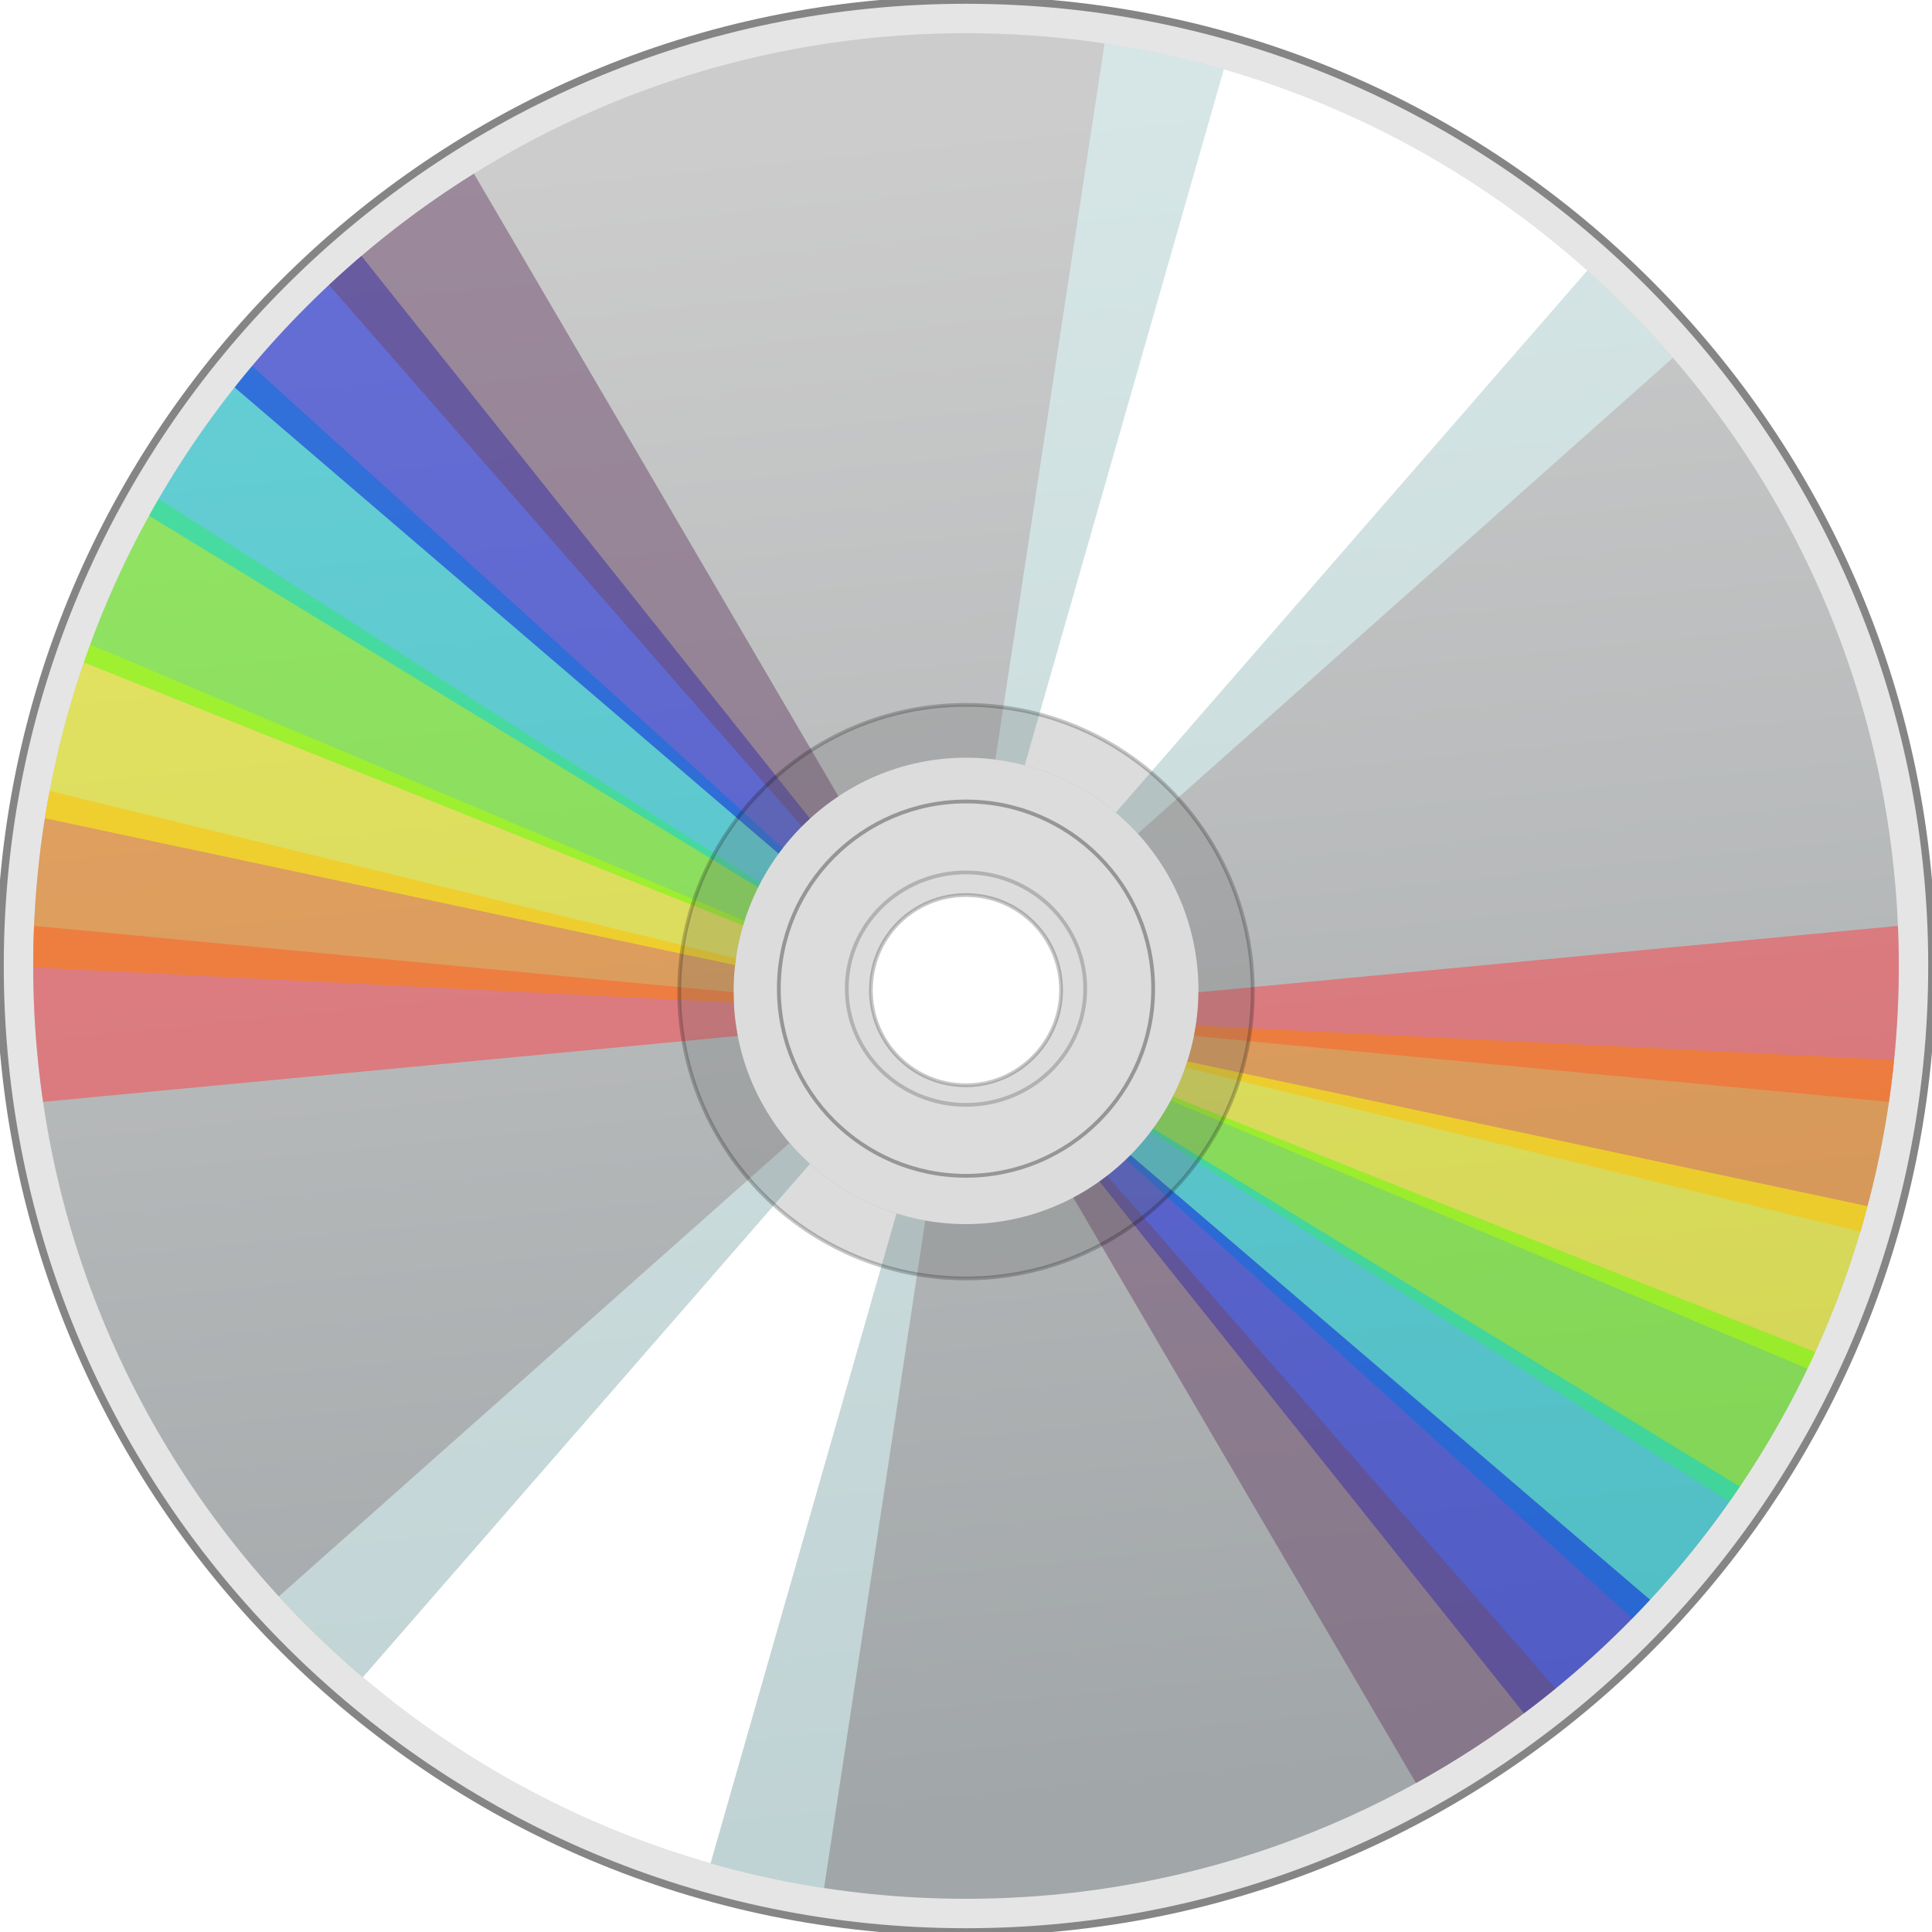 <?xml version="1.0" encoding="utf-8"?>
<!-- Generator: Adobe Illustrator 25.4.1, SVG Export Plug-In . SVG Version: 6.00 Build 0)  -->
<svg version="1.1" id="레이어_1" xmlns="http://www.w3.org/2000/svg" xmlns:xlink="http://www.w3.org/1999/xlink" x="0px"
	 y="0px" viewBox="0 0 128 128" style="enable-background:new 0 0 128 128;" xml:space="preserve">
<style type="text/css">
	.st0{fill:#E5E5E5;stroke:#858585;stroke-width:0.5;}
	.st1{fill:url(#SVGID_1_);}
	
		.st2{opacity:0.5;clip-path:url(#SVGID_00000136374195359095344390000001167231200304875687_);filter:url(#Gaussian_Blur);enable-background:new    ;}
	.st3{fill:#FF3D45;}
	
		.st4{opacity:0.5;clip-path:url(#SVGID_00000006698141705344612210000005804790968431261883_);filter:url(#Gaussian_Blur);enable-background:new    ;}
	.st5{fill:#E0FFFF;}
	.st6{clip-path:url(#SVGID_00000087413443036355500760000011524424886670336139_);filter:url(#Gaussian_Blur);}
	.st7{fill:#FFFFFF;}
	
		.st8{opacity:0.5;clip-path:url(#SVGID_00000129920558601925156050000007716609382035195800_);filter:url(#Gaussian_Blur);enable-background:new    ;}
	.st9{fill:#FF8000;}
	
		.st10{opacity:0.5;clip-path:url(#SVGID_00000059302101599959944710000009977082556325342353_);filter:url(#Gaussian_Blur);enable-background:new    ;}
	.st11{fill:#FFFF00;}
	
		.st12{opacity:0.5;clip-path:url(#SVGID_00000008871295270397621010000017736571402444375481_);filter:url(#Gaussian_Blur);enable-background:new    ;}
	.st13{fill:#5EFF00;}
	
		.st14{opacity:0.5;clip-path:url(#SVGID_00000054263432221151615760000009525984942131223428_);filter:url(#Gaussian_Blur);enable-background:new    ;}
	.st15{fill:#00D3DF;}
	
		.st16{opacity:0.5;clip-path:url(#SVGID_00000026158446569642644940000002444875513750586521_);filter:url(#Gaussian_Blur);enable-background:new    ;}
	.st17{fill:#0012DF;}
	
		.st18{opacity:0.5;clip-path:url(#SVGID_00000183227375250903300000000007624364222586482560_);filter:url(#Gaussian_Blur);enable-background:new    ;}
	.st19{fill:#6B476B;}
	.st20{opacity:0.22;fill:#636363;stroke:#000000;stroke-width:0.25;enable-background:new    ;}
	.st21{opacity:0.5;fill:none;stroke:#505050;stroke-width:0.25;enable-background:new    ;}
	.st22{opacity:0.3;fill:none;stroke:#505050;stroke-width:0.25;enable-background:new    ;}
</style>
<filter  id="Gaussian_Blur">
	<feGaussianBlur  in="SourceGraphic" stdDeviation="3"></feGaussianBlur>
</filter>
<g>
	<g id="Layer_3_copy">
		<g>
			<path class="st0" d="M64,0C28.7,0,0,28.7,0,64c0,35.3,28.7,64,64,64c35.3,0,64-28.7,64-64C128,28.7,99.3,0,64,0z M64,81.7
				c-8.8,0-16-7.2-16-16c0-8.8,7.2-16,16-16c8.8,0,16,7.2,16,16S72.8,81.7,64,81.7z"/>
		</g>
	</g>
	<g id="Layer_1">
		<g>
			
				<linearGradient id="SVGID_1_" gradientUnits="userSpaceOnUse" x1="58.407" y1="121.346" x2="69.637" y2="10.211" gradientTransform="matrix(1 0 0 -1 0 130)">
				<stop  offset="0" style="stop-color:#CCCCCC"/>
				<stop  offset="1" style="stop-color:#A1A6A8"/>
			</linearGradient>
			<path class="st1" d="M64,2.2C29.9,2.2,2.2,29.9,2.2,64s27.7,61.8,61.8,61.8s61.8-27.7,61.8-61.8S98.1,2.2,64,2.2z M64,81.1
				c-8.5,0-15.4-6.9-15.4-15.4S55.5,50.2,64,50.2c8.5,0,15.4,6.9,15.4,15.4S72.5,81.1,64,81.1z"/>
		</g>
		<g>
			<g>
				<g>
					<defs>
						<path id="SVGID_00000088116012605240205060000006960488203893870480_" d="M64,2.2C29.9,2.2,2.2,29.9,2.2,64
							s27.7,61.8,61.8,61.8s61.8-27.7,61.8-61.8S98.1,2.2,64,2.2z M64,81.1c-8.5,0-15.4-6.9-15.4-15.4S55.5,50.2,64,50.2
							c8.5,0,15.4,6.9,15.4,15.4S72.5,81.1,64,81.1z"/>
					</defs>
					<clipPath id="SVGID_00000068659624048078594990000011055428565643969720_">
						<use xlink:href="#SVGID_00000088116012605240205060000006960488203893870480_"  style="overflow:visible;"/>
					</clipPath>
					
						<g style="opacity:0.5;clip-path:url(#SVGID_00000068659624048078594990000011055428565643969720_);filter:url(#Gaussian_Blur);enable-background:new    ;">
						<polygon class="st3" points="169.4,77.2 64,67.2 -41.4,77.2 -41.4,57.2 64,67.2 169.4,57.2 						"/>
					</g>
				</g>
				<g>
					<defs>
						<path id="SVGID_00000172437629490569815530000017288217222672952448_" d="M64,2.2C29.9,2.2,2.2,29.9,2.2,64
							s27.7,61.8,61.8,61.8s61.8-27.7,61.8-61.8S98.1,2.2,64,2.2z M64,81.1c-8.5,0-15.4-6.9-15.4-15.4S55.5,50.2,64,50.2
							c8.5,0,15.4,6.9,15.4,15.4S72.5,81.1,64,81.1z"/>
					</defs>
					<clipPath id="SVGID_00000048469730085072987830000004285118449926865077_">
						<use xlink:href="#SVGID_00000172437629490569815530000017288217222672952448_"  style="overflow:visible;"/>
					</clipPath>
					
						<g style="opacity:0.5;clip-path:url(#SVGID_00000048469730085072987830000004285118449926865077_);filter:url(#Gaussian_Blur);enable-background:new    ;">
						<polygon class="st5" points="-20.2,140.1 63.6,65.7 80.5,-45.1 147.4,-8.8 63.6,65.7 46.8,176.5 						"/>
					</g>
				</g>
				<g>
					<defs>
						<path id="SVGID_00000151508560121758496630000015865138823957320609_" d="M64,2.2C29.9,2.2,2.2,29.9,2.2,64
							s27.7,61.8,61.8,61.8s61.8-27.7,61.8-61.8S98.1,2.2,64,2.2z M64,81.1c-8.5,0-15.4-6.9-15.4-15.4S55.5,50.2,64,50.2
							c8.5,0,15.4,6.9,15.4,15.4S72.5,81.1,64,81.1z"/>
					</defs>
					<clipPath id="SVGID_00000168796342441273116640000010762241134280997786_">
						<use xlink:href="#SVGID_00000151508560121758496630000015865138823957320609_"  style="overflow:visible;"/>
					</clipPath>
					<g style="clip-path:url(#SVGID_00000168796342441273116640000010762241134280997786_);filter:url(#Gaussian_Blur);">
						<polygon class="st7" points="-7.3,147.1 63.6,65.7 93.3,-38.1 134.5,-15.8 63.6,65.7 33.9,169.5 						"/>
					</g>
				</g>
				<g>
					<defs>
						<path id="SVGID_00000136383881695075153580000005525964753984919703_" d="M64,2.2C29.9,2.2,2.2,29.9,2.2,64
							s27.7,61.8,61.8,61.8s61.8-27.7,61.8-61.8S98.1,2.2,64,2.2z M64,81.1c-8.5,0-15.4-6.9-15.4-15.4S55.5,50.2,64,50.2
							c8.5,0,15.4,6.9,15.4,15.4S72.5,81.1,64,81.1z"/>
					</defs>
					<clipPath id="SVGID_00000108272420192379732090000003821266084216962750_">
						<use xlink:href="#SVGID_00000136383881695075153580000005525964753984919703_"  style="overflow:visible;"/>
					</clipPath>
					
						<g style="opacity:0.5;clip-path:url(#SVGID_00000108272420192379732090000003821266084216962750_);filter:url(#Gaussian_Blur);enable-background:new    ;">
						<polygon class="st9" points="160.7,90.7 64,67.2 -35.5,62.2 -32.8,43.6 64,67.2 163.5,72.1 						"/>
					</g>
				</g>
				<g>
					<defs>
						<path id="SVGID_00000118374956107973391500000016459794550307595442_" d="M64,2.2C29.9,2.2,2.2,29.9,2.2,64
							s27.7,61.8,61.8,61.8s61.8-27.7,61.8-61.8S98.1,2.2,64,2.2z M64,81.1c-8.5,0-15.4-6.9-15.4-15.4S55.5,50.2,64,50.2
							c8.5,0,15.4,6.9,15.4,15.4S72.5,81.1,64,81.1z"/>
					</defs>
					<clipPath id="SVGID_00000061434156150612278640000010131776108983605639_">
						<use xlink:href="#SVGID_00000118374956107973391500000016459794550307595442_"  style="overflow:visible;"/>
					</clipPath>
					
						<g style="opacity:0.5;clip-path:url(#SVGID_00000061434156150612278640000010131776108983605639_);filter:url(#Gaussian_Blur);enable-background:new    ;">
						<polygon class="st11" points="152.1,104.3 64,67.2 -29.5,47.3 -24.1,30 64,67.2 157.5,87.1 						"/>
					</g>
				</g>
				<g>
					<defs>
						<path id="SVGID_00000003809040941639812630000005844776937401836684_" d="M64,2.2C29.9,2.2,2.2,29.9,2.2,64
							s27.7,61.8,61.8,61.8s61.8-27.7,61.8-61.8S98.1,2.2,64,2.2z M64,81.1c-8.5,0-15.4-6.9-15.4-15.4S55.5,50.2,64,50.2
							c8.5,0,15.4,6.9,15.4,15.4S72.5,81.1,64,81.1z"/>
					</defs>
					<clipPath id="SVGID_00000079448598388463337830000005955443337340414602_">
						<use xlink:href="#SVGID_00000003809040941639812630000005844776937401836684_"  style="overflow:visible;"/>
					</clipPath>
					
						<g style="opacity:0.5;clip-path:url(#SVGID_00000079448598388463337830000005955443337340414602_);filter:url(#Gaussian_Blur);enable-background:new    ;">
						<polygon class="st13" points="143.4,117.9 64,67.2 -23.5,32.3 -15.4,16.5 64,67.2 151.5,102 						"/>
					</g>
				</g>
				<g>
					<defs>
						<path id="SVGID_00000080197341851490241680000011073854161498628483_" d="M64,2.2C29.9,2.2,2.2,29.9,2.2,64
							s27.7,61.8,61.8,61.8s61.8-27.7,61.8-61.8S98.1,2.2,64,2.2z M64,81.1c-8.5,0-15.4-6.9-15.4-15.4S55.5,50.2,64,50.2
							c8.5,0,15.4,6.9,15.4,15.4S72.5,81.1,64,81.1z"/>
					</defs>
					<clipPath id="SVGID_00000183954422337086108770000014276632346021996985_">
						<use xlink:href="#SVGID_00000080197341851490241680000011073854161498628483_"  style="overflow:visible;"/>
					</clipPath>
					
						<g style="opacity:0.5;clip-path:url(#SVGID_00000183954422337086108770000014276632346021996985_);filter:url(#Gaussian_Blur);enable-background:new    ;">
						<polygon class="st15" points="134.8,131.4 64,67.2 -17.6,17.4 -6.8,2.9 64,67.2 145.6,117 						"/>
					</g>
				</g>
				<g>
					<defs>
						<path id="SVGID_00000137845664974611578860000011204132706567607973_" d="M64,2.2C29.9,2.2,2.2,29.9,2.2,64
							s27.7,61.8,61.8,61.8s61.8-27.7,61.8-61.8S98.1,2.2,64,2.2z M64,81.1c-8.5,0-15.4-6.9-15.4-15.4S55.5,50.2,64,50.2
							c8.5,0,15.4,6.9,15.4,15.4S72.5,81.1,64,81.1z"/>
					</defs>
					<clipPath id="SVGID_00000065045884932894877190000017846457136206551958_">
						<use xlink:href="#SVGID_00000137845664974611578860000011204132706567607973_"  style="overflow:visible;"/>
					</clipPath>
					
						<g style="opacity:0.5;clip-path:url(#SVGID_00000065045884932894877190000017846457136206551958_);filter:url(#Gaussian_Blur);enable-background:new    ;">
						<polygon class="st17" points="126.1,145 64,67.2 -11.6,2.4 1.9,-10.7 64,67.2 139.6,131.9 						"/>
					</g>
				</g>
				<g>
					<defs>
						<path id="SVGID_00000139253999564519534550000014423337391824375184_" d="M64,2.2C29.9,2.2,2.2,29.9,2.2,64
							s27.7,61.8,61.8,61.8s61.8-27.7,61.8-61.8S98.1,2.2,64,2.2z M64,81.1c-8.5,0-15.4-6.9-15.4-15.4S55.5,50.2,64,50.2
							c8.5,0,15.4,6.9,15.4,15.4S72.5,81.1,64,81.1z"/>
					</defs>
					<clipPath id="SVGID_00000083789955351631335370000006728295084244080313_">
						<use xlink:href="#SVGID_00000139253999564519534550000014423337391824375184_"  style="overflow:visible;"/>
					</clipPath>
					
						<g style="opacity:0.5;clip-path:url(#SVGID_00000083789955351631335370000006728295084244080313_);filter:url(#Gaussian_Blur);enable-background:new    ;">
						<polygon class="st19" points="117.5,158.6 64,67.2 -5.7,-12.6 10.5,-24.2 64,67.2 133.7,146.9 						"/>
					</g>
				</g>
			</g>
		</g>
	</g>
	<g id="Layer_2">
		<g>
			<path class="st20" d="M64,46.7c-10.5,0-19,8.5-19,19c0,10.5,8.5,19,19,19s19-8.5,19-19S74.5,46.7,64,46.7z M64,71.9
				c-3.5,0-6.3-2.8-6.3-6.3c0-3.5,2.8-6.3,6.3-6.3c3.5,0,6.3,2.8,6.3,6.3C70.3,69,67.5,71.9,64,71.9z"/>
		</g>
		<circle class="st21" cx="64" cy="65.5" r="12.4"/>
		<ellipse class="st22" cx="64" cy="65.5" rx="7.9" ry="7.7"/>
	</g>
</g>
</svg>
